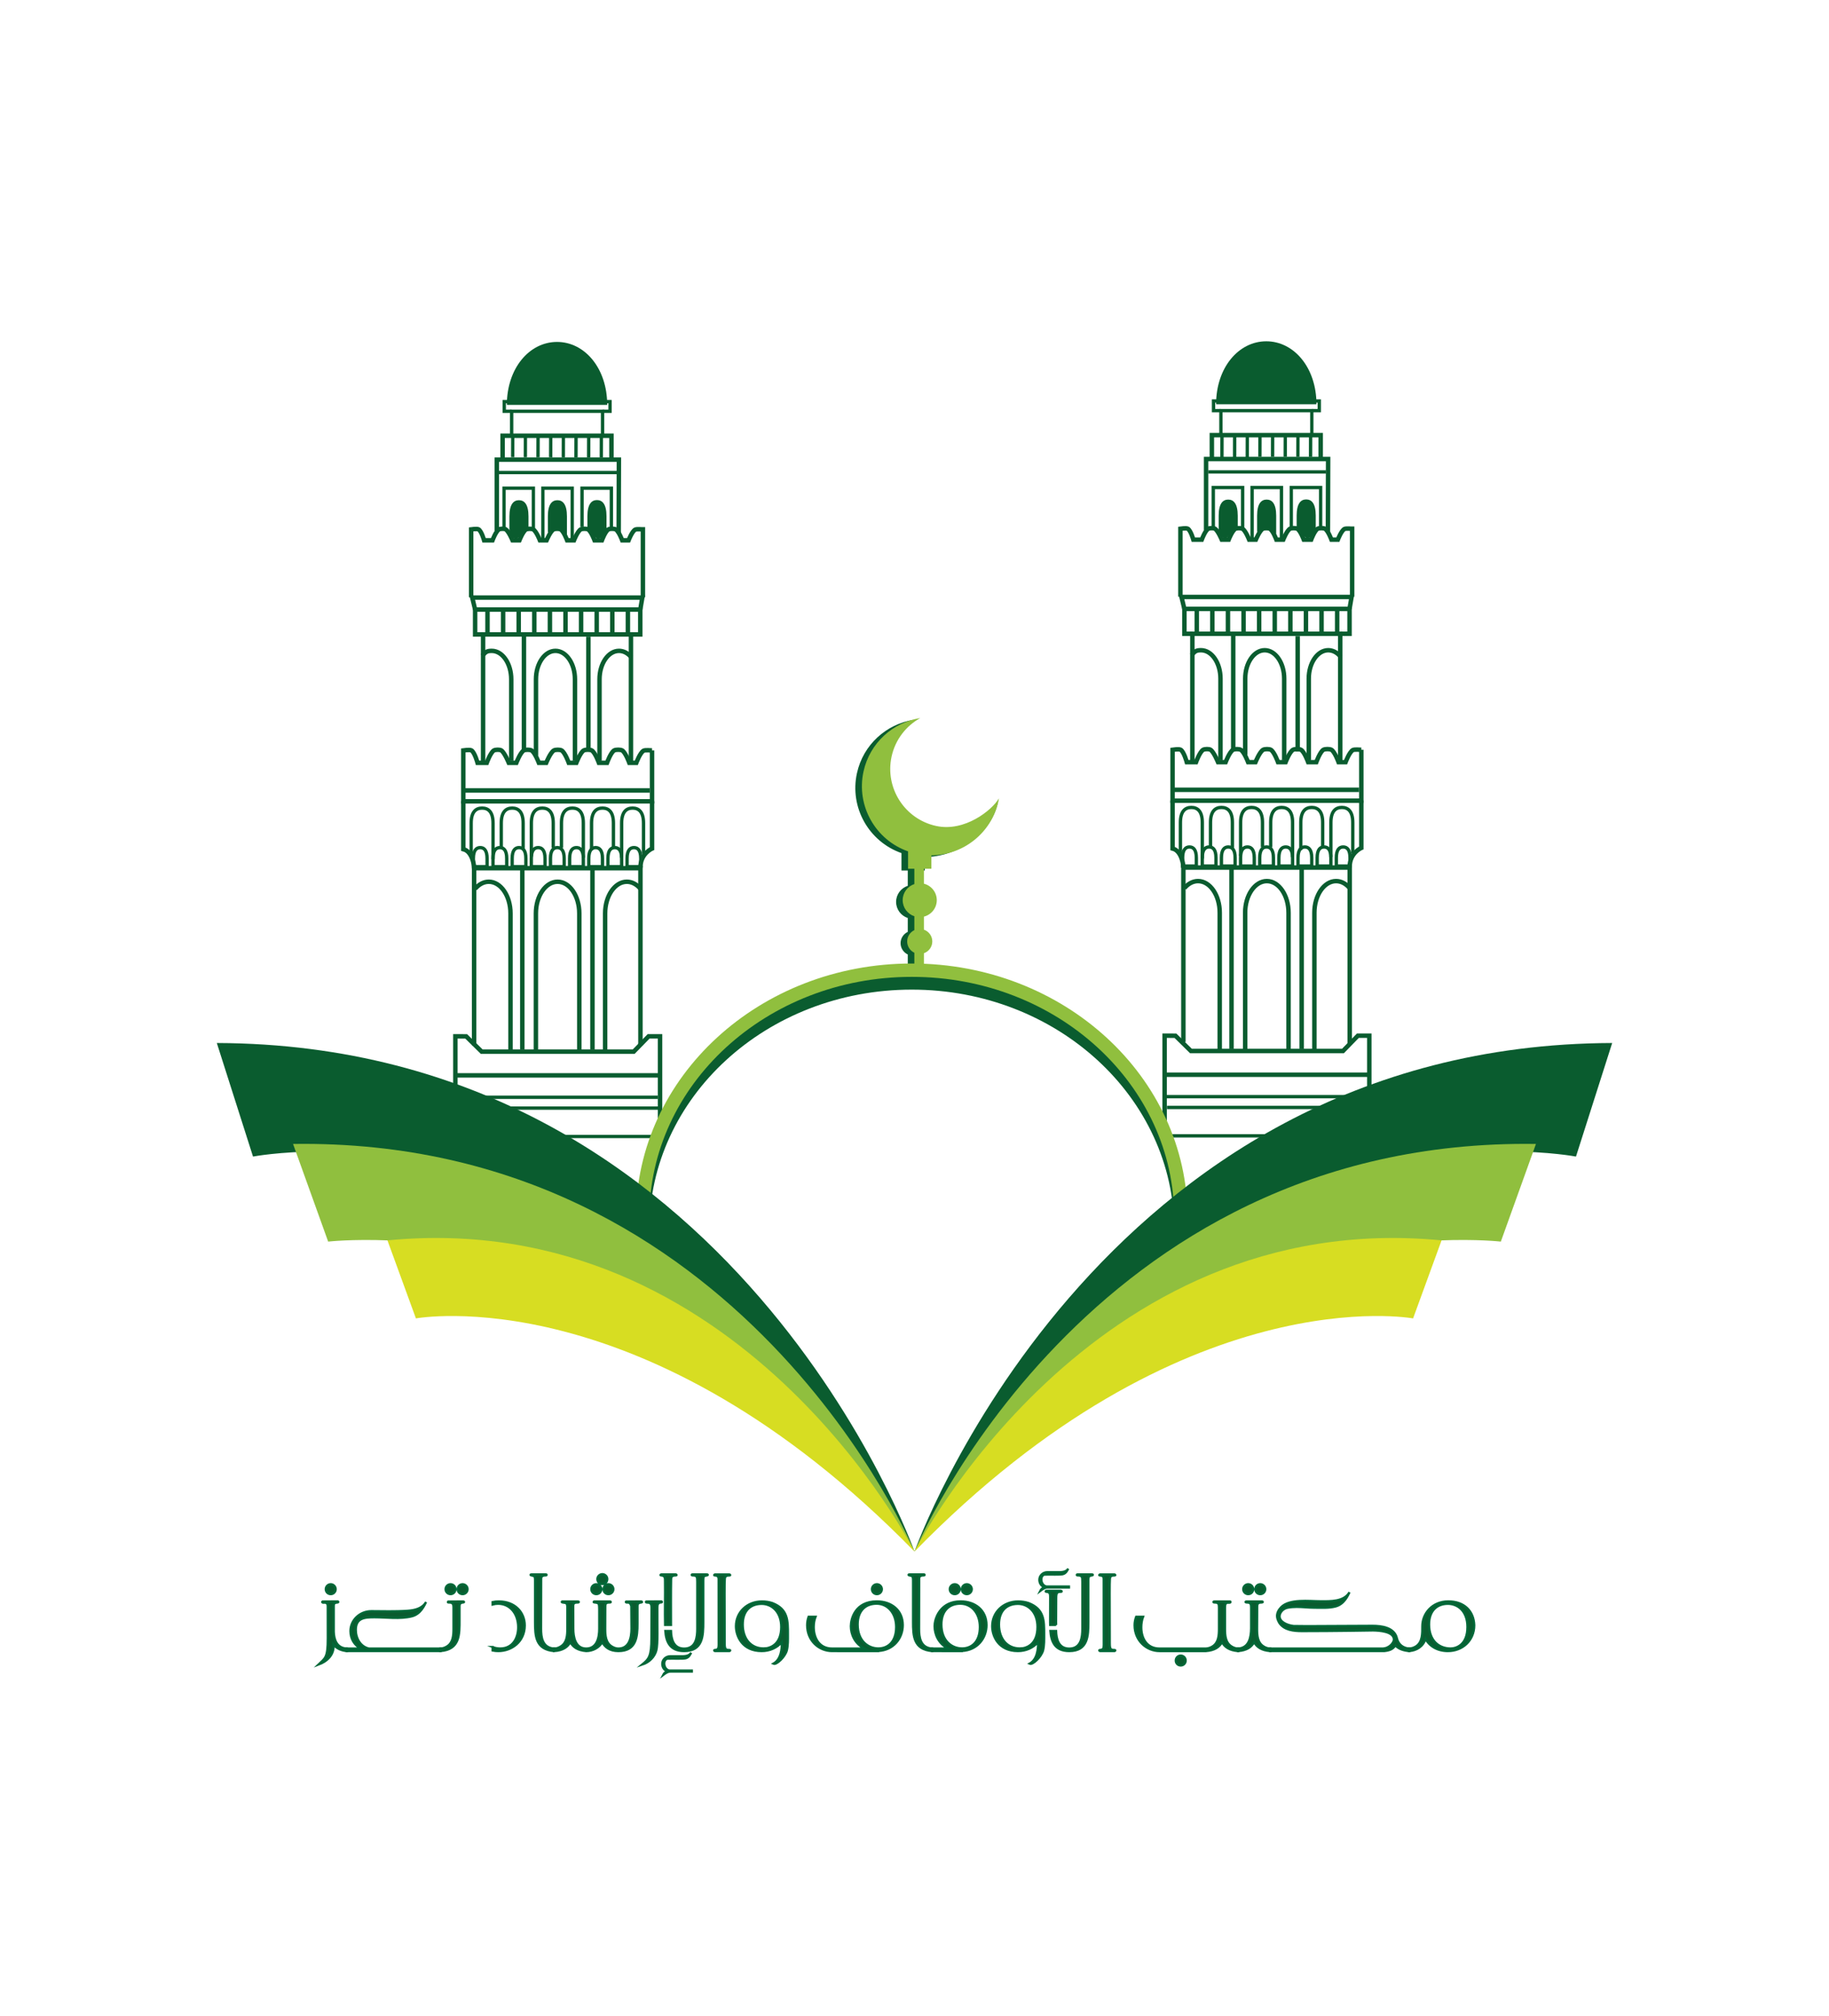 <?xml version="1.0" encoding="utf-8"?>
<!-- Generator: Adobe Illustrator 17.0.0, SVG Export Plug-In . SVG Version: 6.00 Build 0)  -->
<!DOCTYPE svg PUBLIC "-//W3C//DTD SVG 1.1//EN" "http://www.w3.org/Graphics/SVG/1.1/DTD/svg11.dtd">
<svg version="1.1" id="Layer_1" xmlns="http://www.w3.org/2000/svg" xmlns:xlink="http://www.w3.org/1999/xlink" x="0px" y="0px"
	 width="822px" height="906px" viewBox="0 0 822 906" enable-background="new 0 0 822 906" xml:space="preserve">
<g>
	<g>
		<path fill="#0A5C2F" stroke="#006838" stroke-miterlimit="10" d="M150.001,733.229c0.126,3.313,1.188,7.282,5.866,7.51
			c0,0.404,0,0.759,0,1.138c-2.351-0.202-4.526-1.087-5.967-2.907c0.354,4.5-2.781,7.509-6.827,9.001
			c3.085-2.983,4.248-2.908,4.248-11.909c0-6.245-0.025-13.35-0.025-14.311c0-0.683-0.177-1.643-1.415-1.643
			c-0.304,0-0.936,0.177-1.062-0.253c-0.051-0.101,0-0.202,0.126-0.253c2.225,0,4.45-0.05,6.624-0.05
			c0.43,0,0.455,0.101,0.455,0.252c0,0.329-0.304,0.178-0.986,0.329c-0.885,0.202-1.037,0.632-1.037,1.542c0,1.871,0,2.857,0,6.119
			C150.001,729.588,150.001,731.408,150.001,733.229z M150.86,714.064c0,1.239-0.986,2.226-2.225,2.226
			c-1.264,0-2.225-0.986-2.225-2.226c0-1.189,0.961-2.225,2.225-2.225C149.874,711.839,150.86,712.875,150.86,714.064z"/>
		<path fill="#0A5C2F" stroke="#006838" stroke-miterlimit="10" d="M166.887,723.95c5.208,0,10.467,0.228,16.358-0.178
			c3.161-0.227,6.523-0.985,8.243-3.944c-0.733,1.441-2.377,5.411-6.372,6.423c-5.259,1.34-11.454,0.43-16.814,0.43
			c-4.399,0-8.394,0.227-8.394,5.688c0,3.793,2.099,7.535,5.891,8.369h32.136v1.138h-42.072v-1.138h6.245
			c-2.73-1.441-4.602-4.248-4.602-7.863C157.506,727.97,161.678,723.95,166.887,723.95z"/>
		<path fill="#0A5C2F" stroke="#006838" stroke-miterlimit="10" d="M197.923,740.739c1.037-0.025,2.048-0.379,2.983-0.961
			c2.706-1.694,2.908-4.955,2.908-7.94v-8.849c0-0.227,0-0.481,0-0.759c0-0.986-0.152-2.149-1.593-2.149
			c-0.885,0-0.936-0.025-0.936-0.253c0-0.101,0.05-0.151,0.152-0.202c2.225,0,4.45-0.051,6.624-0.051c0.329,0,0.48,0.076,0.48,0.253
			c0,0.506-2.022-0.277-2.022,1.871c0,0.835,0,5.36,0,6.094c0,6.599,0.252,13.375-8.597,14.083V740.739z M204.699,714.064
			c0,1.265-0.986,2.226-2.225,2.226c-1.188,0-2.225-0.961-2.225-2.226c0-1.238,1.037-2.225,2.225-2.225
			C203.713,711.839,204.699,712.825,204.699,714.064z M210.135,714.064c0,1.265-1.037,2.226-2.225,2.226
			c-1.239,0-2.225-0.961-2.225-2.226c0-1.238,0.986-2.225,2.225-2.225C209.098,711.839,210.135,712.825,210.135,714.064z"/>
		<path fill="#0A5C2F" stroke="#006838" stroke-miterlimit="10" d="M221.38,740.056c1.062,0.455,2.251,0.657,3.439,0.657
			c5.739,0,8.065-4.854,8.065-9.507c0-6.245-3.767-10.594-9.026-10.594c-0.809,0-1.644,0.102-2.478,0.329v-1.088
			c0.936-0.202,1.871-0.278,2.858-0.278c7.256,0,11.605,4.956,11.605,10.772c0,7.307-5.891,11.529-11.883,11.529
			c-0.859,0-1.719-0.076-2.579-0.253V740.056z"/>
		<path fill="#0A5C2F" stroke="#006838" stroke-miterlimit="10" d="M249.061,741.876c-8.395-0.683-8.597-6.826-8.597-13.097
			c0-2.377,0-14.463,0-18.002c0-1.341,0.025-2.149-0.455-2.579c-0.253-0.202-1.568-0.278-1.568-0.557
			c0-0.177,0.126-0.227,0.456-0.227c2.098,0,4.197,0,6.295,0c0.253,0,0.48,0,0.48,0.227c0,0.102-0.126,0.228-0.253,0.228
			c-1.77,0-2.2,0.48-2.2,1.643c0,6.094-0.05,17.698-0.05,22.351c0,3.691,0.505,8.52,5.891,8.9V741.876z"/>
		<path fill="#0A5C2F" stroke="#006838" stroke-miterlimit="10" d="M270.649,737.856c-1.34,2.504-4.298,4.021-7.206,4.021
			c-3.919-0.329-5.993-1.871-7.13-4.021c-1.138,2.149-3.262,3.742-7.256,4.021v-1.138c1.037,0,2.073-0.355,3.009-0.961
			c2.706-1.694,2.908-4.931,2.908-7.94v-9.684c0-0.505-0.051-1.365-0.531-1.795c-0.329-0.253-1.972-0.202-1.972-0.531
			c0-0.126,0-0.253,0.48-0.253h6.726c0.43,0,0.455,0.076,0.455,0.253c0,0.227-0.253,0.253-0.936,0.253
			c-1.416,0-1.567,0.81-1.567,1.518c0,0.101,0,3.515,0.025,10.239c0,3.768,0.935,8.9,5.79,8.9c4.93,0,5.866-5.031,5.866-8.9v-8.596
			c0-0.076,0-0.431-0.025-1.063c-0.025-0.657-0.076-1.087-0.177-1.314c-0.102-0.228-0.253-0.404-0.456-0.531
			c-0.683-0.379-1.972-0.177-1.82-0.506c0-0.126-0.025-0.253,0.455-0.253h6.726c0.329,0,0.48,0.076,0.48,0.253
			c0,0.227-0.329,0.253-0.935,0.253c-1.189,0-1.517,0.633-1.517,1.618c0,2.099-0.05,3.389-0.05,10.139
			c0,2.984,0.202,6.245,2.907,7.94c0.986,0.606,1.922,0.961,3.009,0.961c4.931,0,5.891-4.956,5.891-8.9
			c-0.025-6.473-0.05-9.835-0.076-10.063c0-0.227-0.126-0.582-0.379-1.037c-0.253-0.455-0.632-0.683-1.112-0.657
			c-0.936,0.025-0.961-0.126-0.961-0.303c0-0.102,0.051-0.152,0.152-0.152c2.225,0,4.425-0.051,6.625-0.051
			c0.329,0,0.48,0.076,0.48,0.253c0,0.531-2.023-0.277-2.023,1.871v7.813c0,5.968-0.48,12.364-8.597,12.364
			C273.911,741.876,271.813,740.031,270.649,737.856z M270.22,714.064c0,1.265-0.986,2.226-2.225,2.226
			c-1.189,0-2.225-0.961-2.225-2.226c0-1.238,1.037-2.225,2.225-2.225C269.233,711.839,270.22,712.825,270.22,714.064z
			 M272.925,709.538c0,1.264-0.986,2.225-2.225,2.225c-1.189,0-2.225-0.961-2.225-2.225c0-1.239,1.037-2.225,2.225-2.225
			C271.939,707.314,272.925,708.299,272.925,709.538z M275.656,714.064c0,1.265-1.037,2.226-2.225,2.226
			c-1.239,0-2.225-0.961-2.225-2.226c0-1.238,0.986-2.225,2.225-2.225C274.619,711.839,275.656,712.825,275.656,714.064z"/>
		<path fill="#0A5C2F" stroke="#006838" stroke-miterlimit="10" d="M295.467,734.089c0,3.311-0.152,6.169-0.48,7.408
			c-0.784,3.009-3.161,5.41-6.422,6.473c3.135-2.528,4.197-3.818,4.197-11.909c0-7.989,0.051-12.49,0.051-13.754
			c0-0.835-0.202-2.175-1.29-2.175c-0.152-0.076-1.239,0.076-1.239-0.329c0-0.101,0-0.151,0.101-0.202
			c2.174,0,4.425-0.05,6.624-0.05c0.43,0,0.456,0.101,0.456,0.228c0,0.227-0.152,0.252-0.304,0.252
			c-1.416,0-1.719,0.911-1.719,2.226c0,1.517,0,2.63,0,5.537C295.441,729.866,295.467,732.066,295.467,734.089z"/>
		<path fill="#0A5C2F" stroke="#006838" stroke-miterlimit="10" d="M298.903,730.145c-0.152-6.447,0.076-12.92-0.025-19.367
			c-0.025-1.594,0.151-2.832-1.82-2.908c-0.152,0-0.228-0.076-0.228-0.151c0-0.127,0.177-0.304,0.48-0.304c2.099,0,4.197,0,6.296,0
			c0.278,0,0.455,0.151,0.455,0.304c0,0.075-0.076,0.151-0.228,0.151c-1.264,0.051-2.124,0.102-2.225,1.643
			c-0.126,6.877-0.05,13.754-0.05,20.632H298.903z M297.993,752.647c0.405-0.834,1.189-1.44,2.074-1.719
			c-1.543-0.354-2.427-1.771-2.427-3.313c0-1.922,1.643-3.413,3.54-3.413c1.037,0,3.084,0,4.222,0c1.644,0,4.172,0.202,5.234-1.593
			c-0.354,0.531-0.859,2.073-2.427,2.478c-1.315,0.354-5.588,0.102-8.091,0.202c-1.112,0-1.593,1.315-1.593,2.099
			c0,1.467,0.784,2.933,2.275,3.236h10.139v0.455h-9.633C300.066,751.079,299.004,751.889,297.993,752.647z M299.004,732.85h2.554
			c0.126,3.515,1.037,7.914,5.916,7.914c5.36,0,5.891-5.184,5.891-8.9c0-4.602,0-14.791,0-21.086c0-2.352-0.101-2.908-2.275-2.908
			c-0.101,0-0.227-0.126-0.227-0.228c0-0.227,0.227-0.227,0.48-0.227c2.099,0,4.197,0,6.296,0c0.329,0,0.455,0.051,0.455,0.227
			c0,0.304-1.265,0.278-1.568,0.557c-0.48,0.43-0.455,1.238-0.455,2.579c0,4.424,0,14.74,0,18.002
			c0,6.271-0.177,13.097-8.597,13.097C300.9,741.876,299.358,737.477,299.004,732.85z"/>
		<path fill="#0A5C2F" stroke="#006838" stroke-miterlimit="10" d="M322.967,709.538c-0.051-1.29-0.582-1.618-1.77-1.644
			c-0.177,0-0.228-0.076-0.228-0.151c0-0.127,0.177-0.304,0.455-0.304c2.099,0,4.197,0,6.296,0c0.278,0,0.455,0.177,0.455,0.304
			c0,0.075-0.076,0.151-0.228,0.151c-1.264,0.025-2.124,0.102-2.2,1.644c-0.152,2.554-0.101,5.158-0.051,28.95
			c0,2.756,0.556,2.882,2.25,2.907c0.151,0.025,0.228,0.076,0.228,0.177c0,0.127-0.177,0.304-0.455,0.304c-2.099,0-4.197,0-6.296,0
			c-0.278,0-0.455-0.177-0.455-0.304c0-0.101,0.051-0.151,0.228-0.177c1.542-0.051,1.745-0.708,1.795-2.199L322.967,709.538z"/>
		<path fill="#0A5C2F" stroke="#006838" stroke-miterlimit="10" d="M342.306,741.876c-8.748,0-11.555-6.726-11.555-11.176
			c0-6.295,5.006-11.125,11.707-11.125c1.643,0,3.211,0.253,4.602,0.708c7.155,2.732,7.054,7.99,7.054,14.059
			c0,2.326,0.076,4.904-0.48,7.181c-0.708,2.831-4.627,6.7-6.068,6.018c3.414-1.896,3.843-6.423,3.843-9.685
			C349.107,740.46,345.896,741.876,342.306,741.876z M343.115,740.688c0.43,0,0.935-0.051,1.517-0.1
			c1.947-0.354,6.473-1.973,6.473-9.532c0-6.852-4.273-10.392-8.799-10.392c-4.981,0-8.496,3.06-8.496,9.254
			C333.811,736.617,337.705,740.688,343.115,740.688z"/>
		<path fill="#0A5C2F" stroke="#006838" stroke-miterlimit="10" d="M373.977,741.876c-5.866,0-11.226-4.602-11.226-11.631
			c0-1.315,0.228-2.604,0.657-3.792h3.11c-0.531,1.391-0.809,2.983-0.809,4.627c0,4.778,2.377,9.658,8.268,9.658h14.513
			c-4.374-2.175-6.093-6.447-6.093-10.038c0-3.236,1.846-11.149,11.707-11.149c6.396,0,11.63,3.843,11.63,10.669
			c0,5.841-4.121,11.303-11.125,11.605v0.051H373.977z M394.76,740.688c4.223,0,7.99-2.882,7.99-9.633
			c0-6.169-3.742-10.468-8.799-10.468c-5.031,0-8.495,3.211-8.495,9.33C385.456,737.249,390.083,740.688,394.76,740.688z
			 M396.328,714.064c0,1.239-0.986,2.226-2.225,2.226c-1.264,0-2.225-0.986-2.225-2.226c0-1.189,0.961-2.225,2.225-2.225
			C395.342,711.839,396.328,712.875,396.328,714.064z"/>
		<path fill="#0A5C2F" stroke="#006838" stroke-miterlimit="10" d="M418.944,741.876c-8.395-0.683-8.597-6.826-8.597-13.097
			c0-2.377,0-14.463,0-18.002c0-1.341,0.025-2.149-0.455-2.579c-0.253-0.202-1.567-0.278-1.567-0.557
			c0-0.177,0.126-0.227,0.455-0.227c2.099,0,4.197,0,6.296,0c0.252,0,0.48,0,0.48,0.227c0,0.102-0.126,0.228-0.252,0.228
			c-1.77,0-2.2,0.48-2.2,1.643c0,6.094-0.051,17.698-0.051,22.351c0,3.691,0.506,8.52,5.892,8.9V741.876z"/>
		<path fill="#0A5C2F" stroke="#006838" stroke-miterlimit="10" d="M418.94,740.739h7.181c-4.374-2.175-6.094-6.447-6.094-10.038
			c0-0.783,0.102-1.618,0.304-2.427c0.455-1.871,2.68-8.723,11.403-8.723c6.396,0,11.63,3.843,11.63,10.669
			c0,5.841-4.121,11.303-11.125,11.605v0.051H418.94V740.739z M432.392,740.688c4.223,0,7.989-2.882,7.989-9.633
			c0-6.169-3.742-10.468-8.799-10.468c-5.031,0-8.495,3.211-8.495,9.33C423.087,737.249,427.714,740.688,432.392,740.688z
			 M431.305,714.064c0,1.265-0.986,2.226-2.226,2.226c-1.189,0-2.225-0.961-2.225-2.226c0-1.238,1.036-2.225,2.225-2.225
			C430.318,711.839,431.305,712.825,431.305,714.064z M436.74,714.064c0,1.265-1.037,2.226-2.225,2.226
			c-1.239,0-2.226-0.961-2.226-2.226c0-1.238,0.986-2.225,2.226-2.225C435.703,711.839,436.74,712.825,436.74,714.064z"/>
		<path fill="#0A5C2F" stroke="#006838" stroke-miterlimit="10" d="M457.466,741.876c-8.748,0-11.555-6.726-11.555-11.176
			c0-6.295,5.006-11.125,11.706-11.125c1.643,0,3.211,0.253,4.602,0.708c7.155,2.732,7.055,7.99,7.055,14.059
			c0,2.326,0.076,4.904-0.48,7.181c-0.708,2.831-4.627,6.7-6.068,6.018c3.413-1.896,3.844-6.423,3.844-9.685
			C464.268,740.46,461.056,741.876,457.466,741.876z M458.274,740.688c0.431,0,0.936-0.051,1.518-0.1
			c1.946-0.354,6.473-1.973,6.473-9.532c0-6.852-4.273-10.392-8.799-10.392c-4.98,0-8.495,3.06-8.495,9.254
			C448.971,736.617,452.864,740.688,458.274,740.688z"/>
		<path fill="#0A5C2F" stroke="#006838" stroke-miterlimit="10" d="M467.471,714.873c0.404-0.835,1.188-1.441,2.073-1.72
			c-1.543-0.354-2.428-1.77-2.428-3.312c0-1.922,1.643-3.414,3.54-3.414h4.223c1.644,0,4.172,0.202,5.233-1.593
			c-0.354,0.531-0.859,2.073-2.427,2.479c-1.315,0.353-5.588,0.101-8.091,0.202c-1.113,0-1.594,1.314-1.594,2.099
			c0,1.466,0.784,2.933,2.276,3.236h10.139v0.455h-9.634C469.544,713.306,468.481,714.115,467.471,714.873z M474.651,730.145
			c-0.025-0.885-0.025-1.34-0.025-1.391c0-0.051,0.025-3.591,0.051-10.619c0-2.781,0.556-2.832,2.25-2.908
			c0.151,0,0.228-0.05,0.228-0.151c0-0.127-0.177-0.304-0.455-0.304h-6.296c-0.278,0-0.455,0.177-0.455,0.304
			c0,0.102,0.076,0.151,0.228,0.151c1.669,0.076,1.795,0.986,1.795,2.275c-0.025,7.636-0.025,11.454-0.025,11.454
			s0,0.404,0.025,1.188H474.651z M489.139,728.779v-18.002c0-1.341-0.025-2.149,0.455-2.579c0.304-0.278,1.567-0.253,1.567-0.557
			c0-0.177-0.126-0.227-0.455-0.227h-6.296c-0.252,0-0.479,0-0.479,0.227c0,0.102,0.126,0.228,0.228,0.228
			c2.174,0,2.275,0.557,2.275,2.908v21.086c0,3.717-0.531,8.9-5.892,8.9c-4.88,0-5.79-4.399-5.916-7.914h-2.554
			c0.354,4.627,1.897,9.026,8.47,9.026C488.962,741.876,489.139,735.05,489.139,728.779z"/>
		<path fill="#0A5C2F" stroke="#006838" stroke-miterlimit="10" d="M496.035,709.538c-0.051-1.29-0.582-1.618-1.77-1.644
			c-0.178,0-0.228-0.076-0.228-0.151c0-0.127,0.177-0.304,0.455-0.304c2.098,0,4.196,0,6.295,0c0.278,0,0.455,0.177,0.455,0.304
			c0,0.075-0.075,0.151-0.228,0.151c-1.264,0.025-2.123,0.102-2.199,1.644c-0.151,2.554-0.102,5.158-0.051,28.95
			c0,2.756,0.557,2.882,2.25,2.907c0.152,0.025,0.228,0.076,0.228,0.177c0,0.127-0.177,0.304-0.455,0.304c-2.099,0-4.197,0-6.295,0
			c-0.278,0-0.455-0.177-0.455-0.304c0-0.101,0.05-0.151,0.228-0.177c1.542-0.051,1.744-0.708,1.795-2.199L496.035,709.538z"/>
		<path fill="#0A5C2F" stroke="#006838" stroke-miterlimit="10" d="M541.944,740.739c1.037-0.051,2.049-0.355,3.009-0.961
			c2.681-1.669,2.883-4.955,2.883-7.94c0-1.997,0-9.228,0-9.582c0-1.34-0.202-2.175-1.542-2.175c-0.708,0-0.935-0.051-0.935-0.253
			c0-0.177,0.1-0.253,0.455-0.253h6.75c0.48,0,0.456,0.127,0.456,0.253c0,0.278-0.304,0.329-0.658,0.329
			c-0.202,0-0.404-0.025-0.581-0.025c-1.138,0-1.239,1.214-1.239,2.326v9.38c0,2.984,0.202,6.245,2.908,7.94
			c0.91,0.582,1.921,0.935,2.983,0.961v1.138c-3.919-0.304-6.094-1.846-7.232-4.021c-1.138,2.175-3.262,3.717-7.257,4.021h-20.809
			c-5.814,0-11.226-4.652-11.226-11.631c0-1.315,0.253-2.604,0.708-3.792h3.109c-0.53,1.416-0.809,3.059-0.809,4.727
			c0,4.779,2.352,9.558,8.217,9.558H541.944z M532.868,746.124c0,1.264-0.986,2.225-2.226,2.225c-1.238,0-2.225-0.961-2.225-2.225
			c0-1.239,0.986-2.226,2.225-2.226C531.882,743.899,532.868,744.885,532.868,746.124z"/>
		<path fill="#0A5C2F" stroke="#006838" stroke-miterlimit="10" d="M564.965,731.838c0,3.085,0.202,6.245,2.907,7.94
			c0.936,0.606,1.973,0.935,3.009,0.961v1.138c-3.944-0.304-6.067-1.846-7.256-4.021c-1.138,2.175-3.262,3.717-7.206,4.021v-1.138
			c5.107-0.253,5.815-5.36,5.866-8.976c0-0.102,0-9.406,0-9.507c0-1.239-0.152-2.175-1.568-2.175c-0.53,0-0.936-0.075-0.936-0.253
			c0-0.202,0.228-0.253,0.48-0.253h6.776c0.379,0,0.48,0.127,0.48,0.253c0,0.253-0.834,0.253-0.935,0.253
			c-1.441,0-1.567,1.012-1.567,1.871C565.016,722.129,565.016,722.307,564.965,731.838z M560.97,711.839
			c-1.188,0-2.225,0.986-2.225,2.225c0,1.265,1.036,2.226,2.225,2.226c1.239,0,2.226-0.961,2.226-2.226
			C563.195,712.825,562.209,711.839,560.97,711.839z M566.406,711.839c-1.239,0-2.226,0.986-2.226,2.225
			c0,1.265,0.986,2.226,2.226,2.226c1.188,0,2.225-0.961,2.225-2.226C568.631,712.825,567.595,711.839,566.406,711.839z"/>
		<path fill="#0A5C2F" stroke="#006838" stroke-miterlimit="10" d="M633.329,741.876c-3.009-0.253-4.931-1.189-6.22-2.528
			c-1.088,1.567-2.301,2.225-5.031,2.528h-51.2v-1.138h50.593c3.11-0.151,4.981-2.731,4.981-4.046c0-3.641-6.498-4.045-9.356-4.096
			c0,0-17.471,0.304-31.959,0.304c-3.894,0-7.964-0.506-10.113-3.591c-0.683-1.138-1.087-2.199-1.087-3.211
			c0-1.365,0.657-2.705,1.795-3.894c3.768-3.893,12.566-2.705,17.926-2.705c4.223,0,10.316,0.278,12.845-4.071
			c-0.733,1.442-2.326,5.411-6.372,6.423c-2.933,0.758-5.992,0.53-9.405,0.53c-2.629,0-5.284-0.353-7.964-0.353
			c-1.391,0-2.781,0.1-4.172,0.379c-2.023,0.43-3.515,2.226-3.515,3.844c0,2.452,3.236,3.994,6.271,4.349
			c2.907,0.051,5.84,0.051,8.773,0.051c8.773,0,17.623-0.127,26.75-0.127c3.944,0,9.785,0.708,10.923,5.563
			c0.632,2.73,2.68,4.45,5.537,4.652V741.876z"/>
		<path fill="#0A5C2F" stroke="#006838" stroke-miterlimit="10" d="M650.908,719.551c7.231,0,11.453,4.424,11.655,10.72
			c0,6.853-5.259,11.606-11.857,11.606c-4.652,0-8.243-2.175-10.038-5.486c-1.087,3.464-4.045,5.233-7.357,5.486v-1.138
			c1.037-0.051,2.073-0.355,3.009-0.936c3.06-1.896,2.907-6.018,2.907-9.128C639.227,725.088,643.601,719.551,650.908,719.551z
			 M651.944,740.713c2.377,0,7.56-1.467,7.56-9.658c0-7.257-4.425-10.417-8.799-10.417c-4.854,0-8.445,3.085-8.445,9.279
			C642.261,737.073,646.585,740.713,651.944,740.713z"/>
	</g>
	<g>
		<path fill="#0A5C2F" d="M412.276,433.935c0-0.001,0-1.884,0-4.838c2.186-0.779,3.762-2.845,3.762-5.299
			c0-2.454-1.576-4.521-3.762-5.299c0-1.903,0-3.873,0-5.848c3.314-0.843,5.778-3.823,5.778-7.401c0-3.578-2.464-6.557-5.778-7.4
			c0-3.455,0-5.95,0-6.712h3.358v-6.042c14.21-0.067,29.645-9.947,32.813-24.41c0.088-0.403-1.049,0.695-0.977,0.292
			c-5.574,9.563-18.331,13.42-29.726,10.924c-14.14-3.098-23.091-17.071-19.995-31.21c1.675-7.644,6.54-13.746,12.878-17.274
			c-12.262,1.937-22.681,11.144-25.498,24.003c-3.393,15.488,5.43,30.784,20.02,35.906v7.81h2.822v6.879
			c-3.039,1.017-5.242,3.853-5.242,7.233c0,3.381,2.203,6.218,5.242,7.234v6.233c-1.9,0.909-3.227,2.833-3.227,5.081
			c0,2.247,1.326,4.172,3.227,5.082v4.999"/>
		<g>
			<polyline fill="none" stroke="#0A5C2F" stroke-width="2" stroke-miterlimit="10" points="615.399,510.367 615.399,465.37 
				610.26,465.37 603.561,472.247 535.241,472.247 528.278,465.392 523.406,465.37 523.406,505.866 			"/>
			<polyline fill="none" stroke="#0A5C2F" stroke-width="2" stroke-miterlimit="10" points="606.591,469.394 606.591,389.818 
				531.839,389.818 531.839,468.179 			"/>
			<path fill="none" stroke="#0A5C2F" stroke-width="2" stroke-miterlimit="10" d="M611.806,359.649v21.352
				c0,0-5.215,2.233-5.215,8.452"/>
			<path fill="none" stroke="#0A5C2F" stroke-width="2" stroke-miterlimit="10" d="M531.839,389.356c0,0-0.522-7.013-4.857-8.09
				v-21.618"/>
			<path fill="none" stroke="#0A5C2F" stroke-width="2" stroke-miterlimit="10" d="M611.806,336.883v22.889h-84.824v-22.889
				c0,0,2.878-0.435,3.638,0c1.461,0.837,2.756,5.589,2.756,5.589h4.14c0,0,1.722-4.77,3.259-5.589c0.695-0.371,2.6-0.415,3.262,0
				c1.471,0.924,3.385,5.589,3.385,5.589h3.39c0,0,1.829-4.773,3.384-5.589c0.724-0.38,2.662-0.381,3.386,0
				c1.55,0.816,3.355,5.589,3.355,5.589h3.289c0,0,1.935-4.776,3.509-5.589c0.73-0.375,2.666-0.385,3.387,0
				c1.537,0.819,3.26,5.589,3.26,5.589h3.389c0,0,1.83-4.773,3.385-5.589c0.751-0.395,2.762-0.399,3.509,0
				c1.535,0.82,3.261,5.589,3.261,5.589h3.636c0,0,1.724-4.77,3.26-5.589c0.747-0.399,2.765-0.399,3.514,0
				c1.533,0.82,3.258,5.589,3.258,5.589h3.136c0,0,1.733-4.65,3.308-5.462c0.7-0.361,3.467-0.126,3.467-0.126H611.806z"/>
			<path fill="none" stroke="#0A5C2F" stroke-width="2" stroke-miterlimit="10" d="M530.505,268.108v-30.541
				c0,0,2.618-0.383,3.311,0c1.328,0.738,2.508,4.929,2.508,4.929h3.766c0,0,1.567-4.206,2.965-4.929
				c0.633-0.328,2.366-0.367,2.971,0c1.337,0.816,3.077,4.929,3.077,4.929h3.086c0,0,1.664-4.209,3.08-4.929
				c0.657-0.335,2.421-0.336,3.079,0c1.412,0.72,3.055,4.929,3.055,4.929h2.993c0,0,1.759-4.212,3.192-4.929
				c0.662-0.331,2.426-0.34,3.081,0c1.397,0.723,2.967,4.929,2.967,4.929h3.084c0,0,1.663-4.209,3.079-4.929
				c0.686-0.348,2.514-0.352,3.193,0c1.396,0.723,2.968,4.929,2.968,4.929h1.971h1.337c0,0,1.568-4.206,2.968-4.929
				c0.679-0.351,2.515-0.352,3.196,0c1.396,0.723,2.966,4.929,2.966,4.929h2.852c0,0,1.577-4.101,3.009-4.817
				c0.639-0.318,3.156-0.111,3.156-0.111h0.278v30.541"/>
			<polyline fill="none" stroke="#0A5C2F" stroke-width="2" stroke-miterlimit="10" points="535.872,342.24 535.872,284.779 
				602.324,284.779 602.324,342.367 			"/>
			
				<line fill="none" stroke="#0A5C2F" stroke-width="2" stroke-miterlimit="10" x1="600.952" y1="273.602" x2="600.952" y2="284.779"/>
			
				<line fill="none" stroke="#0A5C2F" stroke-width="2" stroke-miterlimit="10" x1="593.94" y1="273.602" x2="593.94" y2="284.779"/>
			
				<line fill="none" stroke="#0A5C2F" stroke-width="2" stroke-miterlimit="10" x1="586.93" y1="273.602" x2="586.93" y2="284.779"/>
			
				<line fill="none" stroke="#0A5C2F" stroke-width="2" stroke-miterlimit="10" x1="579.919" y1="273.602" x2="579.919" y2="284.779"/>
			
				<line fill="none" stroke="#0A5C2F" stroke-width="2" stroke-miterlimit="10" x1="572.908" y1="273.602" x2="572.908" y2="284.779"/>
			
				<line fill="none" stroke="#0A5C2F" stroke-width="2" stroke-miterlimit="10" x1="565.896" y1="273.602" x2="565.896" y2="284.779"/>
			
				<line fill="none" stroke="#0A5C2F" stroke-width="2" stroke-miterlimit="10" x1="558.886" y1="273.602" x2="558.886" y2="284.779"/>
			
				<line fill="none" stroke="#0A5C2F" stroke-width="2" stroke-miterlimit="10" x1="551.875" y1="273.602" x2="551.875" y2="284.779"/>
			
				<line fill="none" stroke="#0A5C2F" stroke-width="2" stroke-miterlimit="10" x1="544.864" y1="273.602" x2="544.864" y2="284.779"/>
			
				<line fill="none" stroke="#0A5C2F" stroke-width="2" stroke-miterlimit="10" x1="537.854" y1="273.602" x2="537.854" y2="284.779"/>
			<path fill="none" stroke="#0A5C2F" stroke-width="2" stroke-miterlimit="10" d="M593.838,284.779"/>
			<path fill="none" stroke="#0A5C2F" stroke-width="2" stroke-miterlimit="10" d="M593.838,273.602"/>
			<path fill="none" stroke="#0A5C2F" stroke-width="2" stroke-miterlimit="10" d="M589.563,284.779"/>
			<path fill="none" stroke="#0A5C2F" stroke-width="2" stroke-miterlimit="10" d="M589.563,273.602"/>
			<path fill="none" stroke="#0A5C2F" stroke-width="2" stroke-miterlimit="10" d="M585.743,284.779"/>
			<path fill="none" stroke="#0A5C2F" stroke-width="2" stroke-miterlimit="10" d="M585.743,273.602"/>
			<path fill="none" stroke="#0A5C2F" stroke-width="2" stroke-miterlimit="10" d="M581.621,273.602"/>
			<path fill="none" stroke="#0A5C2F" stroke-width="2" stroke-miterlimit="10" d="M581.621,284.779"/>
			<path fill="none" stroke="#0A5C2F" stroke-width="2" stroke-miterlimit="10" d="M581.621,273.602"/>
			<path fill="none" stroke="#0A5C2F" stroke-width="2" stroke-miterlimit="10" d="M577.192,284.779"/>
			<path fill="none" stroke="#0A5C2F" stroke-width="2" stroke-miterlimit="10" d="M577.192,273.602"/>
			<path fill="none" stroke="#0A5C2F" stroke-width="2" stroke-miterlimit="10" d="M573.067,284.779"/>
			<path fill="none" stroke="#0A5C2F" stroke-width="2" stroke-miterlimit="10" d="M573.067,273.602"/>
			<path fill="none" stroke="#0A5C2F" stroke-width="2" stroke-miterlimit="10" d="M569.21,284.779"/>
			<path fill="none" stroke="#0A5C2F" stroke-width="2" stroke-miterlimit="10" d="M569.098,273.602"/>
			<path fill="none" stroke="#0A5C2F" stroke-width="2" stroke-miterlimit="10" d="M565.089,284.779"/>
			<path fill="none" stroke="#0A5C2F" stroke-width="2" stroke-miterlimit="10" d="M565.089,273.602"/>
			<path fill="none" stroke="#0A5C2F" stroke-width="2" stroke-miterlimit="10" d="M560.963,284.779"/>
			<path fill="none" stroke="#0A5C2F" stroke-width="2" stroke-miterlimit="10" d="M560.963,273.602"/>
			<path fill="none" stroke="#0A5C2F" stroke-width="2" stroke-miterlimit="10" d="M556.841,284.779"/>
			<path fill="none" stroke="#0A5C2F" stroke-width="2" stroke-miterlimit="10" d="M556.841,273.602"/>
			<path fill="none" stroke="#0A5C2F" stroke-width="2" stroke-miterlimit="10" d="M552.487,284.779"/>
			<path fill="none" stroke="#0A5C2F" stroke-width="2" stroke-miterlimit="10" d="M552.487,273.602"/>
			<path fill="none" stroke="#0A5C2F" stroke-width="2" stroke-miterlimit="10" d="M548.706,284.779"/>
			<path fill="none" stroke="#0A5C2F" stroke-width="2" stroke-miterlimit="10" d="M548.706,273.602"/>
			<path fill="none" stroke="#0A5C2F" stroke-width="2" stroke-miterlimit="10" d="M544.472,284.779"/>
			<path fill="none" stroke="#0A5C2F" stroke-width="2" stroke-miterlimit="10" d="M544.472,273.602"/>
			<path fill="none" stroke="#0A5C2F" stroke-width="2" stroke-miterlimit="10" d="M540.231,284.779"/>
			<path fill="none" stroke="#0A5C2F" stroke-width="2" stroke-miterlimit="10" d="M540.231,273.602"/>
			<path fill="none" stroke="#0A5C2F" stroke-width="2" stroke-miterlimit="10" d="M602.324,273.602"/>
			<polyline fill="none" stroke="#0A5C2F" stroke-width="2" stroke-miterlimit="10" points="535.872,284.779 532.29,284.779 
				532.29,273.602 602.324,273.602 606.516,273.602 606.516,284.779 602.324,284.779 			"/>
			<path fill="none" stroke="#0A5C2F" stroke-width="2" stroke-miterlimit="10" d="M535.872,273.602"/>
			<polyline fill="none" stroke="#0A5C2F" stroke-width="2" stroke-miterlimit="10" points="532.29,273.602 530.986,268.22 
				607.434,268.22 606.516,273.602 			"/>
			<path fill="none" stroke="#0A5C2F" stroke-width="2" stroke-miterlimit="10" d="M602.796,239.246"/>
			<polyline fill="none" stroke="#0A5C2F" stroke-width="2" stroke-miterlimit="10" points="596.804,239.371 596.9,206.249 
				542.042,206.249 542.042,238.152 			"/>
			<polyline fill="none" stroke="#0A5C2F" stroke-width="2" stroke-miterlimit="10" points="544.642,206.38 544.642,195.513 
				593.554,195.513 593.554,206.38 			"/>
			<polyline fill="none" stroke="#0A5C2F" stroke-width="1.5" stroke-miterlimit="10" points="548.706,194.417 548.706,195.383 
				548.706,184.515 589.563,184.515 589.563,195.383 589.563,194.417 			"/>
			<polyline fill="none" stroke="#0A5C2F" stroke-width="1.5" stroke-miterlimit="10" points="548.706,184.515 545.385,184.515 
				545.385,180.169 592.921,180.169 592.921,184.515 589.563,184.515 			"/>
			
				<line fill="none" stroke="#0A5C2F" stroke-width="2" stroke-miterlimit="10" x1="523.406" y1="482.902" x2="615.399" y2="482.902"/>
			
				<line fill="none" stroke="#0A5C2F" stroke-width="1.5" stroke-miterlimit="10" x1="523.735" y1="492.751" x2="614.373" y2="492.751"/>
			
				<line fill="none" stroke="#0A5C2F" stroke-width="1.5" stroke-miterlimit="10" x1="524.503" y1="497.616" x2="613.926" y2="497.616"/>
			
				<line fill="none" stroke="#0A5C2F" stroke-width="1.5" stroke-miterlimit="10" x1="524.503" y1="510.367" x2="613.926" y2="510.367"/>
			<path fill="none" stroke="#0A5C2F" stroke-width="2" stroke-miterlimit="10" d="M532.29,479.593"/>
			<path fill="none" stroke="#0A5C2F" stroke-width="2" stroke-miterlimit="10" d="M579.105,471.896V410.05v0.078
				c0-7.859-4.367-14.23-9.753-14.23c-5.385,0-9.75,6.371-9.75,14.23v-0.078v61.846"/>
			<path fill="none" stroke="#0A5C2F" stroke-width="1.5" stroke-miterlimit="10" d="M607.971,383.365v-13.82v0.05
				c0-5.163-2.203-6.789-4.919-6.789c-2.714,0-4.916,1.626-4.916,6.789v-0.05v15.563"/>
			<path fill="none" stroke="#0A5C2F" stroke-width="1.5" stroke-miterlimit="10" d="M594.445,380.671v-11.126v0.05
				c0-5.163-2.203-6.789-4.919-6.789c-2.713,0-4.915,1.626-4.915,6.789v-0.05v12.341"/>
			<path fill="none" stroke="#0A5C2F" stroke-width="1.5" stroke-miterlimit="10" d="M580.92,385.108v-15.563v0.05
				c0-5.163-2.203-6.789-4.918-6.789c-2.714,0-4.916,1.626-4.916,6.789v-0.05v11.126"/>
			<path fill="none" stroke="#0A5C2F" stroke-width="1.5" stroke-miterlimit="10" d="M567.395,380.671v-11.126v0.05
				c0-5.163-2.202-6.789-4.917-6.789c-2.715,0-4.917,1.626-4.917,6.789v-0.05v15.036"/>
			<path fill="none" stroke="#0A5C2F" stroke-width="1.5" stroke-miterlimit="10" d="M553.87,380.934v-11.39v0.05
				c0-5.163-2.202-6.789-4.918-6.789c-2.715,0-4.917,1.626-4.917,6.789v-0.05v11.39"/>
			<path fill="none" stroke="#0A5C2F" stroke-width="1.5" stroke-miterlimit="10" d="M540.345,385.796v-16.251v0.05
				c0-5.163-2.202-6.789-4.918-6.789c-2.714,0-4.917,1.626-4.917,6.789v-0.05v13.82"/>
			<path fill="none" stroke="#0A5C2F" stroke-width="1.5" stroke-miterlimit="10" d="M606.743,389.158v-3.747v0.036
				c0-3.713-1.38-4.882-3.083-4.882c-1.702,0-3.083,1.169-3.083,4.882v-0.036v3.747H606.743z"/>
			<path fill="none" stroke="#0A5C2F" stroke-width="1.5" stroke-miterlimit="10" d="M598.136,389.158v-3.747v0.036
				c0-3.713-1.38-4.882-3.083-4.882c-1.702,0-3.082,1.169-3.082,4.882v-0.036v3.747H598.136z"/>
			<path fill="none" stroke="#0A5C2F" stroke-width="1.5" stroke-miterlimit="10" d="M589.529,389.158v-3.747v0.036
				c0-3.713-1.38-4.882-3.083-4.882c-1.702,0-3.083,1.169-3.083,4.882v-0.036v3.747H589.529z"/>
			<path fill="none" stroke="#0A5C2F" stroke-width="1.5" stroke-miterlimit="10" d="M580.922,389.158v-3.747v0.036
				c0-3.713-1.38-4.882-3.083-4.882c-1.702,0-3.082,1.169-3.082,4.882v-0.036v3.747H580.922z"/>
			<path fill="none" stroke="#0A5C2F" stroke-width="1.5" stroke-miterlimit="10" d="M572.315,389.158v-3.747v0.036
				c0-3.713-1.381-4.882-3.084-4.882c-1.701,0-3.082,1.169-3.082,4.882v-0.036v3.747H572.315z"/>
			<path fill="none" stroke="#0A5C2F" stroke-width="1.5" stroke-miterlimit="10" d="M563.708,389.158v-3.747v0.036
				c0-3.713-1.38-4.882-3.083-4.882c-1.702,0-3.083,1.169-3.083,4.882v-0.036v3.747H563.708z"/>
			<path fill="none" stroke="#0A5C2F" stroke-width="1.5" stroke-miterlimit="10" d="M555.102,389.158v-3.747v0.036
				c0-3.713-1.381-4.882-3.084-4.882c-1.702,0-3.082,1.169-3.082,4.882v-0.036v3.747H555.102z"/>
			<path fill="none" stroke="#0A5C2F" stroke-width="1.5" stroke-miterlimit="10" d="M546.494,389.158v-3.747v0.036
				c0-3.713-1.38-4.882-3.083-4.882c-1.702,0-3.081,1.169-3.081,4.882v-0.036v3.747H546.494z"/>
			<path fill="none" stroke="#0A5C2F" stroke-width="1.5" stroke-miterlimit="10" d="M537.665,389.158v-3.747v0.036
				c0-3.713-1.379-4.882-3.082-4.882c-1.702,0-3.082,1.169-3.082,4.882v-0.036v3.747H537.665z"/>
			<path fill="none" stroke="#0A5C2F" stroke-width="2" stroke-miterlimit="10" d="M548.183,471.896V410.05v0.078
				c0-7.859-4.363-14.23-9.753-14.23c-2.315,0-4.445,1.18-6.121,3.153"/>
			<path fill="none" stroke="#0A5C2F" stroke-width="2" stroke-miterlimit="10" d="M590.716,471.896V410.05v0.078
				c0-7.859,4.365-14.23,9.754-14.23c2.315,0,4.444,1.18,6.121,3.153"/>
			<path fill="none" stroke="#0A5C2F" stroke-width="2" stroke-miterlimit="10" d="M577.151,341.573V304.87v0.07
				c0-7.058-3.92-12.779-8.759-12.779c-4.834,0-8.755,5.722-8.755,12.779v0.261v34.007"/>
			<path fill="none" stroke="#0A5C2F" stroke-width="2" stroke-miterlimit="10" d="M548.519,341.573V304.87v0.07
				c0-7.058-3.92-12.779-8.759-12.779c-2.079,0-2.688,0.405-4.193,2.177"/>
			<path fill="none" stroke="#0A5C2F" stroke-width="2" stroke-miterlimit="10" d="M588.195,341.573V304.87v0.07
				c0-7.058,3.92-12.779,8.759-12.779c2.079,0,3.992,1.06,5.497,2.832"/>
			<path fill="none" stroke="#0A5C2F" stroke-width="2" stroke-miterlimit="10" d="M551.477,410.05"/>
			<path fill="none" stroke="#0A5C2F" stroke-width="2" stroke-miterlimit="10" d="M553.285,472.576"/>
			<path fill="#0A5C2F" d="M587.284,241.929l3.512-1.048l0.532-3.143v-6.126v0.054c0-5.523-1.92-7.261-4.286-7.261
				c-2.368,0-4.287,1.738-4.287,7.261v-0.054v6.589"/>
			<polyline fill="none" stroke="#0A5C2F" stroke-width="1.5" stroke-miterlimit="10" points="580.337,237.413 580.337,219.065 
				593.524,219.065 593.524,237.892 			"/>
			<path fill="#0A5C2F" d="M569.164,237.081l2.79,2.912l1.597-0.313v-7.999v0.054c0-5.523-1.919-7.261-4.287-7.261
				c-2.366,0-4.287,1.738-4.287,7.261v-0.054v7.26"/>
			<polyline fill="none" stroke="#0A5C2F" stroke-width="1.5" stroke-miterlimit="10" points="562.732,242.593 562.732,219.065 
				575.92,219.065 575.92,242.593 			"/>
			<path fill="#0A5C2F" d="M550.77,242.496l3.143-4.018l2.361-0.276v-6.521v0.054c0-5.523-1.92-7.261-4.286-7.261
				c-2.368,0-4.287,1.738-4.287,7.261v-0.054v8.075"/>
			<polyline fill="none" stroke="#0A5C2F" stroke-width="1.5" stroke-miterlimit="10" points="545.281,237.892 545.281,219.065 
				558.47,219.065 558.47,237.892 			"/>
			
				<line fill="none" stroke="#0A5C2F" stroke-width="2" stroke-miterlimit="10" x1="585.012" y1="389.356" x2="585.012" y2="471.382"/>
			
				<line fill="none" stroke="#0A5C2F" stroke-width="2" stroke-miterlimit="10" x1="553.482" y1="389.356" x2="553.482" y2="471.382"/>
			
				<line fill="none" stroke="#0A5C2F" stroke-width="2" stroke-miterlimit="10" x1="583.201" y1="285.831" x2="583.201" y2="337.698"/>
			
				<line fill="none" stroke="#0A5C2F" stroke-width="2" stroke-miterlimit="10" x1="554.237" y1="284.945" x2="554.237" y2="336.813"/>
			<path fill="#0A5C2F" d="M591.649,181.648c0-16.444-10.095-28.295-22.552-28.295c-12.455,0-22.553,11.851-22.553,28.295"/>
			<path fill="none" stroke="#0A5C2F" stroke-width="2" stroke-miterlimit="10" d="M556.613,237.767"/>
			<path fill="none" stroke="#0A5C2F" stroke-width="2" stroke-miterlimit="10" d="M556.613,206.972"/>
			
				<line fill="none" stroke="#0A5C2F" stroke-width="2" stroke-miterlimit="10" x1="527.091" y1="354.89" x2="610.793" y2="354.89"/>
			<line fill="none" x1="594.297" y1="213.889" x2="596.002" y2="212.04"/>
			
				<line fill="none" stroke="#0A5C2F" stroke-width="1.5" stroke-miterlimit="10" x1="596.002" y1="212.04" x2="543.004" y2="212.04"/>
			
				<line fill="none" stroke="#0A5C2F" stroke-width="1.5" stroke-miterlimit="10" x1="549.198" y1="195.775" x2="549.172" y2="206.125"/>
			
				<line fill="none" stroke="#0A5C2F" stroke-width="1.5" stroke-miterlimit="10" x1="554.887" y1="195.793" x2="554.861" y2="206.144"/>
			
				<line fill="none" stroke="#0A5C2F" stroke-width="1.5" stroke-miterlimit="10" x1="560.576" y1="195.812" x2="560.55" y2="206.162"/>
			
				<line fill="none" stroke="#0A5C2F" stroke-width="1.5" stroke-miterlimit="10" x1="566.266" y1="195.831" x2="566.239" y2="205.181"/>
			
				<line fill="none" stroke="#0A5C2F" stroke-width="1.5" stroke-miterlimit="10" x1="571.954" y1="195.849" x2="571.93" y2="205.199"/>
			
				<line fill="none" stroke="#0A5C2F" stroke-width="1.5" stroke-miterlimit="10" x1="577.645" y1="195.868" x2="577.618" y2="205.219"/>
			
				<line fill="none" stroke="#0A5C2F" stroke-width="1.5" stroke-miterlimit="10" x1="583.334" y1="195.887" x2="583.308" y2="205.238"/>
			
				<line fill="none" stroke="#0A5C2F" stroke-width="1.5" stroke-miterlimit="10" x1="589.023" y1="195.906" x2="588.997" y2="205.256"/>
		</g>
		<polyline fill="none" stroke="#0A5C2F" stroke-width="2" stroke-miterlimit="10" points="296.643,510.655 296.643,465.656 
			291.504,465.656 284.806,472.534 216.486,472.534 209.523,465.679 204.651,465.656 204.651,506.152 		"/>
		<polyline fill="none" stroke="#0A5C2F" stroke-width="2" stroke-miterlimit="10" points="287.835,469.681 287.835,390.105 
			213.084,390.105 213.084,469.681 		"/>
		<path fill="none" stroke="#0A5C2F" stroke-width="2" stroke-miterlimit="10" d="M293.05,359.935v21.352
			c0,0-5.214,2.233-5.214,8.453"/>
		<path fill="none" stroke="#0A5C2F" stroke-width="2" stroke-miterlimit="10" d="M213.084,389.643c0,0-0.523-7.012-4.857-8.09
			v-21.618"/>
		<path fill="none" stroke="#0A5C2F" stroke-width="2" stroke-miterlimit="10" d="M293.05,337.17v22.889h-84.824V337.17
			c0,0,2.878-0.435,3.637,0c1.462,0.837,2.756,5.589,2.756,5.589h4.14c0,0,1.723-4.769,3.259-5.589c0.695-0.372,2.599-0.416,3.262,0
			c1.47,0.925,3.384,5.589,3.384,5.589h3.39c0,0,1.829-4.773,3.384-5.589c0.724-0.38,2.662-0.381,3.386,0
			c1.549,0.816,3.355,5.589,3.355,5.589h3.288c0,0,1.936-4.776,3.51-5.589c0.728-0.376,2.665-0.385,3.386,0
			c1.536,0.82,3.259,5.589,3.259,5.589h3.389c0,0,1.83-4.773,3.386-5.589c0.751-0.394,2.762-0.399,3.508,0
			c1.536,0.82,3.262,5.589,3.262,5.589h3.635c0,0,1.723-4.769,3.26-5.589c0.746-0.399,2.764-0.399,3.513,0
			c1.534,0.82,3.258,5.589,3.258,5.589h3.136c0,0,1.733-4.65,3.308-5.462c0.701-0.361,3.467-0.126,3.467-0.126H293.05z"/>
		<path fill="none" stroke="#0A5C2F" stroke-width="2" stroke-miterlimit="10" d="M211.749,268.395v-30.541c0,0,2.619-0.383,3.311,0
			c1.329,0.738,2.507,4.929,2.507,4.929h3.767c0,0,1.567-4.206,2.964-4.929c0.632-0.328,2.367-0.367,2.971,0
			c1.337,0.815,3.077,4.929,3.077,4.929h3.086c0,0,1.664-4.209,3.08-4.929c0.658-0.335,2.421-0.337,3.08,0
			c1.411,0.72,3.054,4.929,3.054,4.929h2.993c0,0,1.76-4.212,3.193-4.929c0.662-0.331,2.425-0.34,3.081,0
			c1.398,0.723,2.966,4.929,2.966,4.929h3.084c0,0,1.664-4.209,3.079-4.929c0.685-0.348,2.515-0.352,3.194,0
			c1.396,0.723,2.968,4.929,2.968,4.929h1.97h1.338c0,0,1.567-4.206,2.967-4.929c0.679-0.352,2.514-0.352,3.196,0
			c1.397,0.723,2.965,4.929,2.965,4.929h2.853c0,0,1.577-4.101,3.008-4.817c0.639-0.318,3.156-0.111,3.156-0.111h0.279v30.541"/>
		<polyline fill="none" stroke="#0A5C2F" stroke-width="2" stroke-miterlimit="10" points="217.117,342.526 217.117,285.065 
			283.569,285.065 283.569,342.654 		"/>
		
			<line fill="none" stroke="#0A5C2F" stroke-width="2" stroke-miterlimit="10" x1="282.197" y1="273.889" x2="282.197" y2="285.065"/>
		
			<line fill="none" stroke="#0A5C2F" stroke-width="2" stroke-miterlimit="10" x1="275.186" y1="273.889" x2="275.186" y2="285.065"/>
		
			<line fill="none" stroke="#0A5C2F" stroke-width="2" stroke-miterlimit="10" x1="268.175" y1="273.889" x2="268.175" y2="285.065"/>
		
			<line fill="none" stroke="#0A5C2F" stroke-width="2" stroke-miterlimit="10" x1="261.164" y1="273.889" x2="261.164" y2="285.065"/>
		
			<line fill="none" stroke="#0A5C2F" stroke-width="2" stroke-miterlimit="10" x1="254.153" y1="273.889" x2="254.153" y2="285.065"/>
		
			<line fill="none" stroke="#0A5C2F" stroke-width="2" stroke-miterlimit="10" x1="247.142" y1="273.889" x2="247.142" y2="285.065"/>
		
			<line fill="none" stroke="#0A5C2F" stroke-width="2" stroke-miterlimit="10" x1="240.131" y1="273.889" x2="240.131" y2="285.065"/>
		<line fill="none" stroke="#0A5C2F" stroke-width="2" stroke-miterlimit="10" x1="233.12" y1="273.889" x2="233.12" y2="285.065"/>
		
			<line fill="none" stroke="#0A5C2F" stroke-width="2" stroke-miterlimit="10" x1="226.109" y1="273.889" x2="226.109" y2="285.065"/>
		
			<line fill="none" stroke="#0A5C2F" stroke-width="2" stroke-miterlimit="10" x1="219.098" y1="273.889" x2="219.098" y2="285.065"/>
		<polyline fill="none" stroke="#0A5C2F" stroke-width="2" stroke-miterlimit="10" points="217.117,285.065 213.534,285.065 
			213.534,273.889 283.569,273.889 287.76,273.889 287.76,285.065 283.569,285.065 		"/>
		<polyline fill="none" stroke="#0A5C2F" stroke-width="2" stroke-miterlimit="10" points="213.534,273.889 212.231,268.507 
			288.679,268.507 287.76,273.889 		"/>
		<polyline fill="none" stroke="#0A5C2F" stroke-width="2" stroke-miterlimit="10" points="278.049,239.658 278.146,206.536 
			223.287,206.536 223.287,238.438 		"/>
		<polyline fill="none" stroke="#0A5C2F" stroke-width="2" stroke-miterlimit="10" points="225.886,206.666 225.886,195.8 
			274.799,195.8 274.799,206.666 		"/>
		<polyline fill="none" stroke="#0A5C2F" stroke-width="1.5" stroke-miterlimit="10" points="229.951,194.704 229.951,195.669 
			229.951,184.802 270.807,184.802 270.807,195.669 270.807,194.704 		"/>
		<polyline fill="none" stroke="#0A5C2F" stroke-width="1.5" stroke-miterlimit="10" points="229.951,184.802 226.629,184.802 
			226.629,180.456 274.166,180.456 274.166,184.802 270.807,184.802 		"/>
		
			<line fill="none" stroke="#0A5C2F" stroke-width="2" stroke-miterlimit="10" x1="204.651" y1="483.189" x2="296.643" y2="483.189"/>
		
			<line fill="none" stroke="#0A5C2F" stroke-width="1.5" stroke-miterlimit="10" x1="206.195" y1="493.037" x2="295.618" y2="493.037"/>
		
			<line fill="none" stroke="#0A5C2F" stroke-width="1.5" stroke-miterlimit="10" x1="205.748" y1="497.901" x2="296.386" y2="497.901"/>
		
			<line fill="none" stroke="#0A5C2F" stroke-width="1.5" stroke-miterlimit="10" x1="205.748" y1="510.655" x2="295.17" y2="510.655"/>
		<path fill="none" stroke="#0A5C2F" stroke-width="2" stroke-miterlimit="10" d="M260.349,472.183v-61.846v0.078
			c0-7.859-4.366-14.229-9.752-14.229c-5.385,0-9.749,6.371-9.749,14.229v-0.078v61.846"/>
		<path fill="none" stroke="#0A5C2F" stroke-width="1.5" stroke-miterlimit="10" d="M289.215,383.652v-13.82v0.05
			c0-5.164-2.203-6.789-4.919-6.789c-2.714,0-4.916,1.625-4.916,6.789v-0.05v15.563"/>
		<path fill="none" stroke="#0A5C2F" stroke-width="1.5" stroke-miterlimit="10" d="M275.69,380.957v-11.126v0.05
			c0-5.164-2.203-6.789-4.918-6.789c-2.714,0-4.917,1.625-4.917,6.789v-0.05v12.126"/>
		<path fill="none" stroke="#0A5C2F" stroke-width="1.5" stroke-miterlimit="10" d="M262.165,385.394v-15.563v0.05
			c0-5.164-2.203-6.789-4.917-6.789c-2.714,0-4.917,1.625-4.917,6.789v-0.05v11.126"/>
		<path fill="none" stroke="#0A5C2F" stroke-width="1.5" stroke-miterlimit="10" d="M248.64,380.957v-11.126v0.05
			c0-5.164-2.203-6.789-4.918-6.789c-2.714,0-4.916,1.625-4.916,6.789v2.38v12.605"/>
		<path fill="none" stroke="#0A5C2F" stroke-width="1.5" stroke-miterlimit="10" d="M235.115,381.221v-11.39v0.05
			c0-5.164-2.203-6.789-4.918-6.789c-2.714,0-4.917,1.625-4.917,6.789v-0.05v11.39"/>
		<path fill="none" stroke="#0A5C2F" stroke-width="1.5" stroke-miterlimit="10" d="M221.59,386.082v-16.251v0.05
			c0-5.164-2.203-6.789-4.918-6.789c-2.714,0-4.917,1.625-4.917,6.789v-0.05v13.82"/>
		<path fill="none" stroke="#0A5C2F" stroke-width="1.5" stroke-miterlimit="10" d="M287.987,389.445v-3.747v0.036
			c0-3.713-1.379-4.883-3.082-4.883c-1.703,0-3.083,1.169-3.083,4.883v-0.036v3.747H287.987z"/>
		<path fill="none" stroke="#0A5C2F" stroke-width="1.5" stroke-miterlimit="10" d="M279.38,389.445v-3.747v0.036
			c0-3.713-1.38-4.883-3.082-4.883c-1.703,0-3.083,1.169-3.083,4.883v-0.036v3.747H279.38z"/>
		<path fill="none" stroke="#0A5C2F" stroke-width="1.5" stroke-miterlimit="10" d="M270.773,389.445v-3.747v0.036
			c0-3.713-1.38-4.883-3.082-4.883c-1.704,0-3.083,1.169-3.083,4.883v-0.036v3.747H270.773z"/>
		<path fill="none" stroke="#0A5C2F" stroke-width="1.5" stroke-miterlimit="10" d="M262.167,389.445v-3.747v0.036
			c0-3.713-1.38-4.883-3.083-4.883c-1.703,0-3.082,1.169-3.082,4.883v-0.036v3.747H262.167z"/>
		<path fill="none" stroke="#0A5C2F" stroke-width="1.5" stroke-miterlimit="10" d="M253.56,389.445v-3.747v0.036
			c0-3.713-1.38-4.883-3.083-4.883c-1.703,0-3.082,1.169-3.082,4.883v-0.036v3.747H253.56z"/>
		<path fill="none" stroke="#0A5C2F" stroke-width="1.5" stroke-miterlimit="10" d="M244.952,389.445v-3.747v0.036
			c0-3.713-1.379-4.883-3.082-4.883c-1.703,0-3.082,1.169-3.082,4.883v-0.036v3.747H244.952z"/>
		<path fill="none" stroke="#0A5C2F" stroke-width="1.5" stroke-miterlimit="10" d="M236.345,389.445v-3.747v0.036
			c0-3.713-1.379-4.883-3.082-4.883c-1.703,0-3.083,1.169-3.083,4.883v-0.036v3.747H236.345z"/>
		<path fill="none" stroke="#0A5C2F" stroke-width="1.5" stroke-miterlimit="10" d="M227.738,389.445v-3.747v0.036
			c0-3.713-1.38-4.883-3.082-4.883c-1.703,0-3.082,1.169-3.082,4.883v-0.036v3.747H227.738z"/>
		<path fill="none" stroke="#0A5C2F" stroke-width="1.5" stroke-miterlimit="10" d="M218.91,389.445v-3.747v0.036
			c0-3.713-1.379-4.883-3.083-4.883c-1.703,0-3.082,1.169-3.082,4.883v-0.036v3.747H218.91z"/>
		<path fill="none" stroke="#0A5C2F" stroke-width="2" stroke-miterlimit="10" d="M229.428,472.183v-61.846v0.078
			c0-7.859-4.365-14.229-9.753-14.229c-2.315,0-4.444,1.18-6.121,3.152"/>
		<path fill="none" stroke="#0A5C2F" stroke-width="2" stroke-miterlimit="10" d="M271.961,472.183v-61.846v0.078
			c0-7.859,4.364-14.229,9.753-14.229c2.315,0,4.444,1.18,6.121,3.152"/>
		<path fill="none" stroke="#0A5C2F" stroke-width="2" stroke-miterlimit="10" d="M258.396,341.859v-36.702v0.07
			c0-7.058-3.92-12.78-8.759-12.78c-4.834,0-8.755,5.722-8.755,12.78v0.26v34.008"/>
		<path fill="none" stroke="#0A5C2F" stroke-width="2" stroke-miterlimit="10" d="M229.763,341.859v-36.702v0.07
			c0-7.058-3.92-12.78-8.758-12.78c-2.08,0-2.688,0.405-4.193,2.177"/>
		<path fill="none" stroke="#0A5C2F" stroke-width="2" stroke-miterlimit="10" d="M269.44,341.859v-36.702v0.07
			c0-7.058,3.92-12.78,8.759-12.78c2.08,0,3.992,1.06,5.497,2.832"/>
		<path fill="#0A5C2F" d="M268.528,242.216l3.511-1.048l0.534-3.143v-6.126v0.055c0-5.523-1.92-7.261-4.287-7.261
			c-2.368,0-4.287,1.738-4.287,7.261v-0.055v6.589"/>
		<polyline fill="none" stroke="#0A5C2F" stroke-width="1.5" stroke-miterlimit="10" points="261.581,236.7 261.581,219.353 
			274.769,219.353 274.769,238.179 		"/>
		<path fill="#0A5C2F" d="M250.409,237.368l3.421,3.045l0.966-0.447v-7.999v0.054c0-5.522-1.919-7.261-4.287-7.261
			c-2.367,0-4.287,1.739-4.287,7.261v-0.054v7.26"/>
		<polyline fill="none" stroke="#0A5C2F" stroke-width="1.5" stroke-miterlimit="10" points="243.978,243.096 243.978,219.353 
			257.165,219.353 257.165,243.096 		"/>
		<path fill="#0A5C2F" d="M232.013,242.783l3.144-4.018l2.361-0.276v-6.521v0.054c0-5.522-1.92-7.261-4.287-7.261
			s-4.287,1.739-4.287,7.261v-0.054v8.075"/>
		<polyline fill="none" stroke="#0A5C2F" stroke-width="1.5" stroke-miterlimit="10" points="226.526,238.179 226.526,219.353 
			239.713,219.353 239.713,238.179 		"/>
		
			<line fill="none" stroke="#0A5C2F" stroke-width="2" stroke-miterlimit="10" x1="266.257" y1="389.643" x2="266.257" y2="471.669"/>
		
			<line fill="none" stroke="#0A5C2F" stroke-width="2" stroke-miterlimit="10" x1="234.728" y1="389.643" x2="234.728" y2="471.669"/>
		
			<line fill="none" stroke="#0A5C2F" stroke-width="2" stroke-miterlimit="10" x1="264.446" y1="286.117" x2="264.446" y2="336.985"/>
		
			<line fill="none" stroke="#0A5C2F" stroke-width="2" stroke-miterlimit="10" x1="235.481" y1="285.447" x2="235.481" y2="337.099"/>
		<path fill="#0A5C2F" d="M272.894,181.935c0-16.444-10.095-28.295-22.551-28.295c-12.454,0-22.552,11.851-22.552,28.295"/>
		<path fill="none" stroke="#0A5C2F" stroke-width="2" stroke-miterlimit="10" d="M237.857,238.054"/>
		<path fill="none" stroke="#0A5C2F" stroke-width="2" stroke-miterlimit="10" d="M237.857,207.259"/>
		
			<line fill="none" stroke="#0A5C2F" stroke-width="2" stroke-miterlimit="10" x1="208.335" y1="355.177" x2="292.038" y2="355.177"/>
		<line fill="none" x1="275.541" y1="214.176" x2="277.247" y2="212.327"/>
		
			<line fill="none" stroke="#0A5C2F" stroke-width="1.5" stroke-miterlimit="10" x1="277.247" y1="212.327" x2="224.249" y2="212.327"/>
		
			<line fill="none" stroke="#0A5C2F" stroke-width="1.5" stroke-miterlimit="10" x1="230.442" y1="196.277" x2="230.416" y2="205.411"/>
		
			<line fill="none" stroke="#0A5C2F" stroke-width="1.5" stroke-miterlimit="10" x1="236.132" y1="196.296" x2="236.105" y2="205.43"/>
		
			<line fill="none" stroke="#0A5C2F" stroke-width="1.5" stroke-miterlimit="10" x1="241.821" y1="196.314" x2="241.795" y2="205.449"/>
		
			<line fill="none" stroke="#0A5C2F" stroke-width="1.5" stroke-miterlimit="10" x1="247.51" y1="196.333" x2="247.484" y2="205.467"/>
		
			<line fill="none" stroke="#0A5C2F" stroke-width="1.5" stroke-miterlimit="10" x1="253.2" y1="196.352" x2="253.174" y2="205.487"/>
		
			<line fill="none" stroke="#0A5C2F" stroke-width="1.5" stroke-miterlimit="10" x1="258.889" y1="196.37" x2="258.863" y2="205.505"/>
		
			<line fill="none" stroke="#0A5C2F" stroke-width="1.5" stroke-miterlimit="10" x1="264.579" y1="196.389" x2="264.553" y2="205.524"/>
		
			<line fill="none" stroke="#0A5C2F" stroke-width="1.5" stroke-miterlimit="10" x1="270.268" y1="196.408" x2="270.242" y2="205.542"/>
		<path fill="none" stroke="#0A5C2F" stroke-width="6" stroke-miterlimit="10" d="M530.725,552.709
			c0-61.327-54.15-111.043-120.95-111.043c-66.799,0-120.951,49.716-120.951,111.043"/>
		<path fill="none" stroke="#90BF3E" stroke-width="6" stroke-miterlimit="10" d="M530.725,546.976
			c0-61.328-54.151-111.044-120.95-111.044c-66.8,0-120.952,49.716-120.952,111.044"/>
		<path fill="#90BF3E" d="M415.233,433.155c0-0.001,0-1.885,0-4.838c2.186-0.778,3.763-2.846,3.763-5.299
			c0-2.455-1.576-4.522-3.763-5.3c0-1.902,0-3.872,0-5.848c3.315-0.843,5.779-3.823,5.779-7.4c0-3.578-2.464-6.558-5.779-7.401
			c0-3.455,0-5.95,0-6.711h3.36v-6.041c14.209-0.067,26.985-9.925,30.154-24.387c0.088-0.404,0.13-0.808,0.201-1.211
			c-3.088,5.298-15.395,15.218-28.245,12.404c-14.14-3.098-23.092-17.071-19.995-31.211c1.674-7.643,6.539-13.746,12.878-17.274
			c-12.262,1.936-22.68,11.145-25.498,24.003c-3.392,15.488,5.431,30.785,20.021,35.906v7.81h2.822v6.878
			c-3.04,1.017-5.244,3.853-5.244,7.234c0,3.38,2.204,6.217,5.244,7.233v6.233c-1.901,0.909-3.228,2.833-3.228,5.082
			c0,2.248,1.326,4.172,3.228,5.081v4.999"/>
		<path fill="#0A5C2F" d="M411,697.164c0,0-80.608-227.772-313.556-228.512l16.269,51.027
			C113.714,519.68,301.798,483.443,411,697.164z"/>
		<path fill="#90BF3E" d="M411,697.164c0,0-77.157-186.112-279.292-183.154l15.777,43.878
			C147.485,557.888,313.63,538.659,411,697.164z"/>
		<path fill="#D7DD22" d="M411,697.164c0,0-78.104-155.179-236.874-139.833l12.8,35.067
			C186.926,592.399,289.966,573.172,411,697.164z"/>
		<path fill="#0A5C2F" d="M411,697.164c0,0,80.607-227.772,313.556-228.512l-16.27,51.027
			C708.286,519.68,520.202,483.443,411,697.164z"/>
		<path fill="#90BF3E" d="M411,697.164c0,0,77.157-186.112,279.293-183.154l-15.779,43.878
			C674.514,557.888,508.369,538.659,411,697.164z"/>
		<path fill="#D7DD22" d="M411,697.164c0,0,78.104-155.179,236.873-139.833l-12.799,35.067
			C635.074,592.399,532.033,573.172,411,697.164z"/>
	</g>
</g>
</svg>
